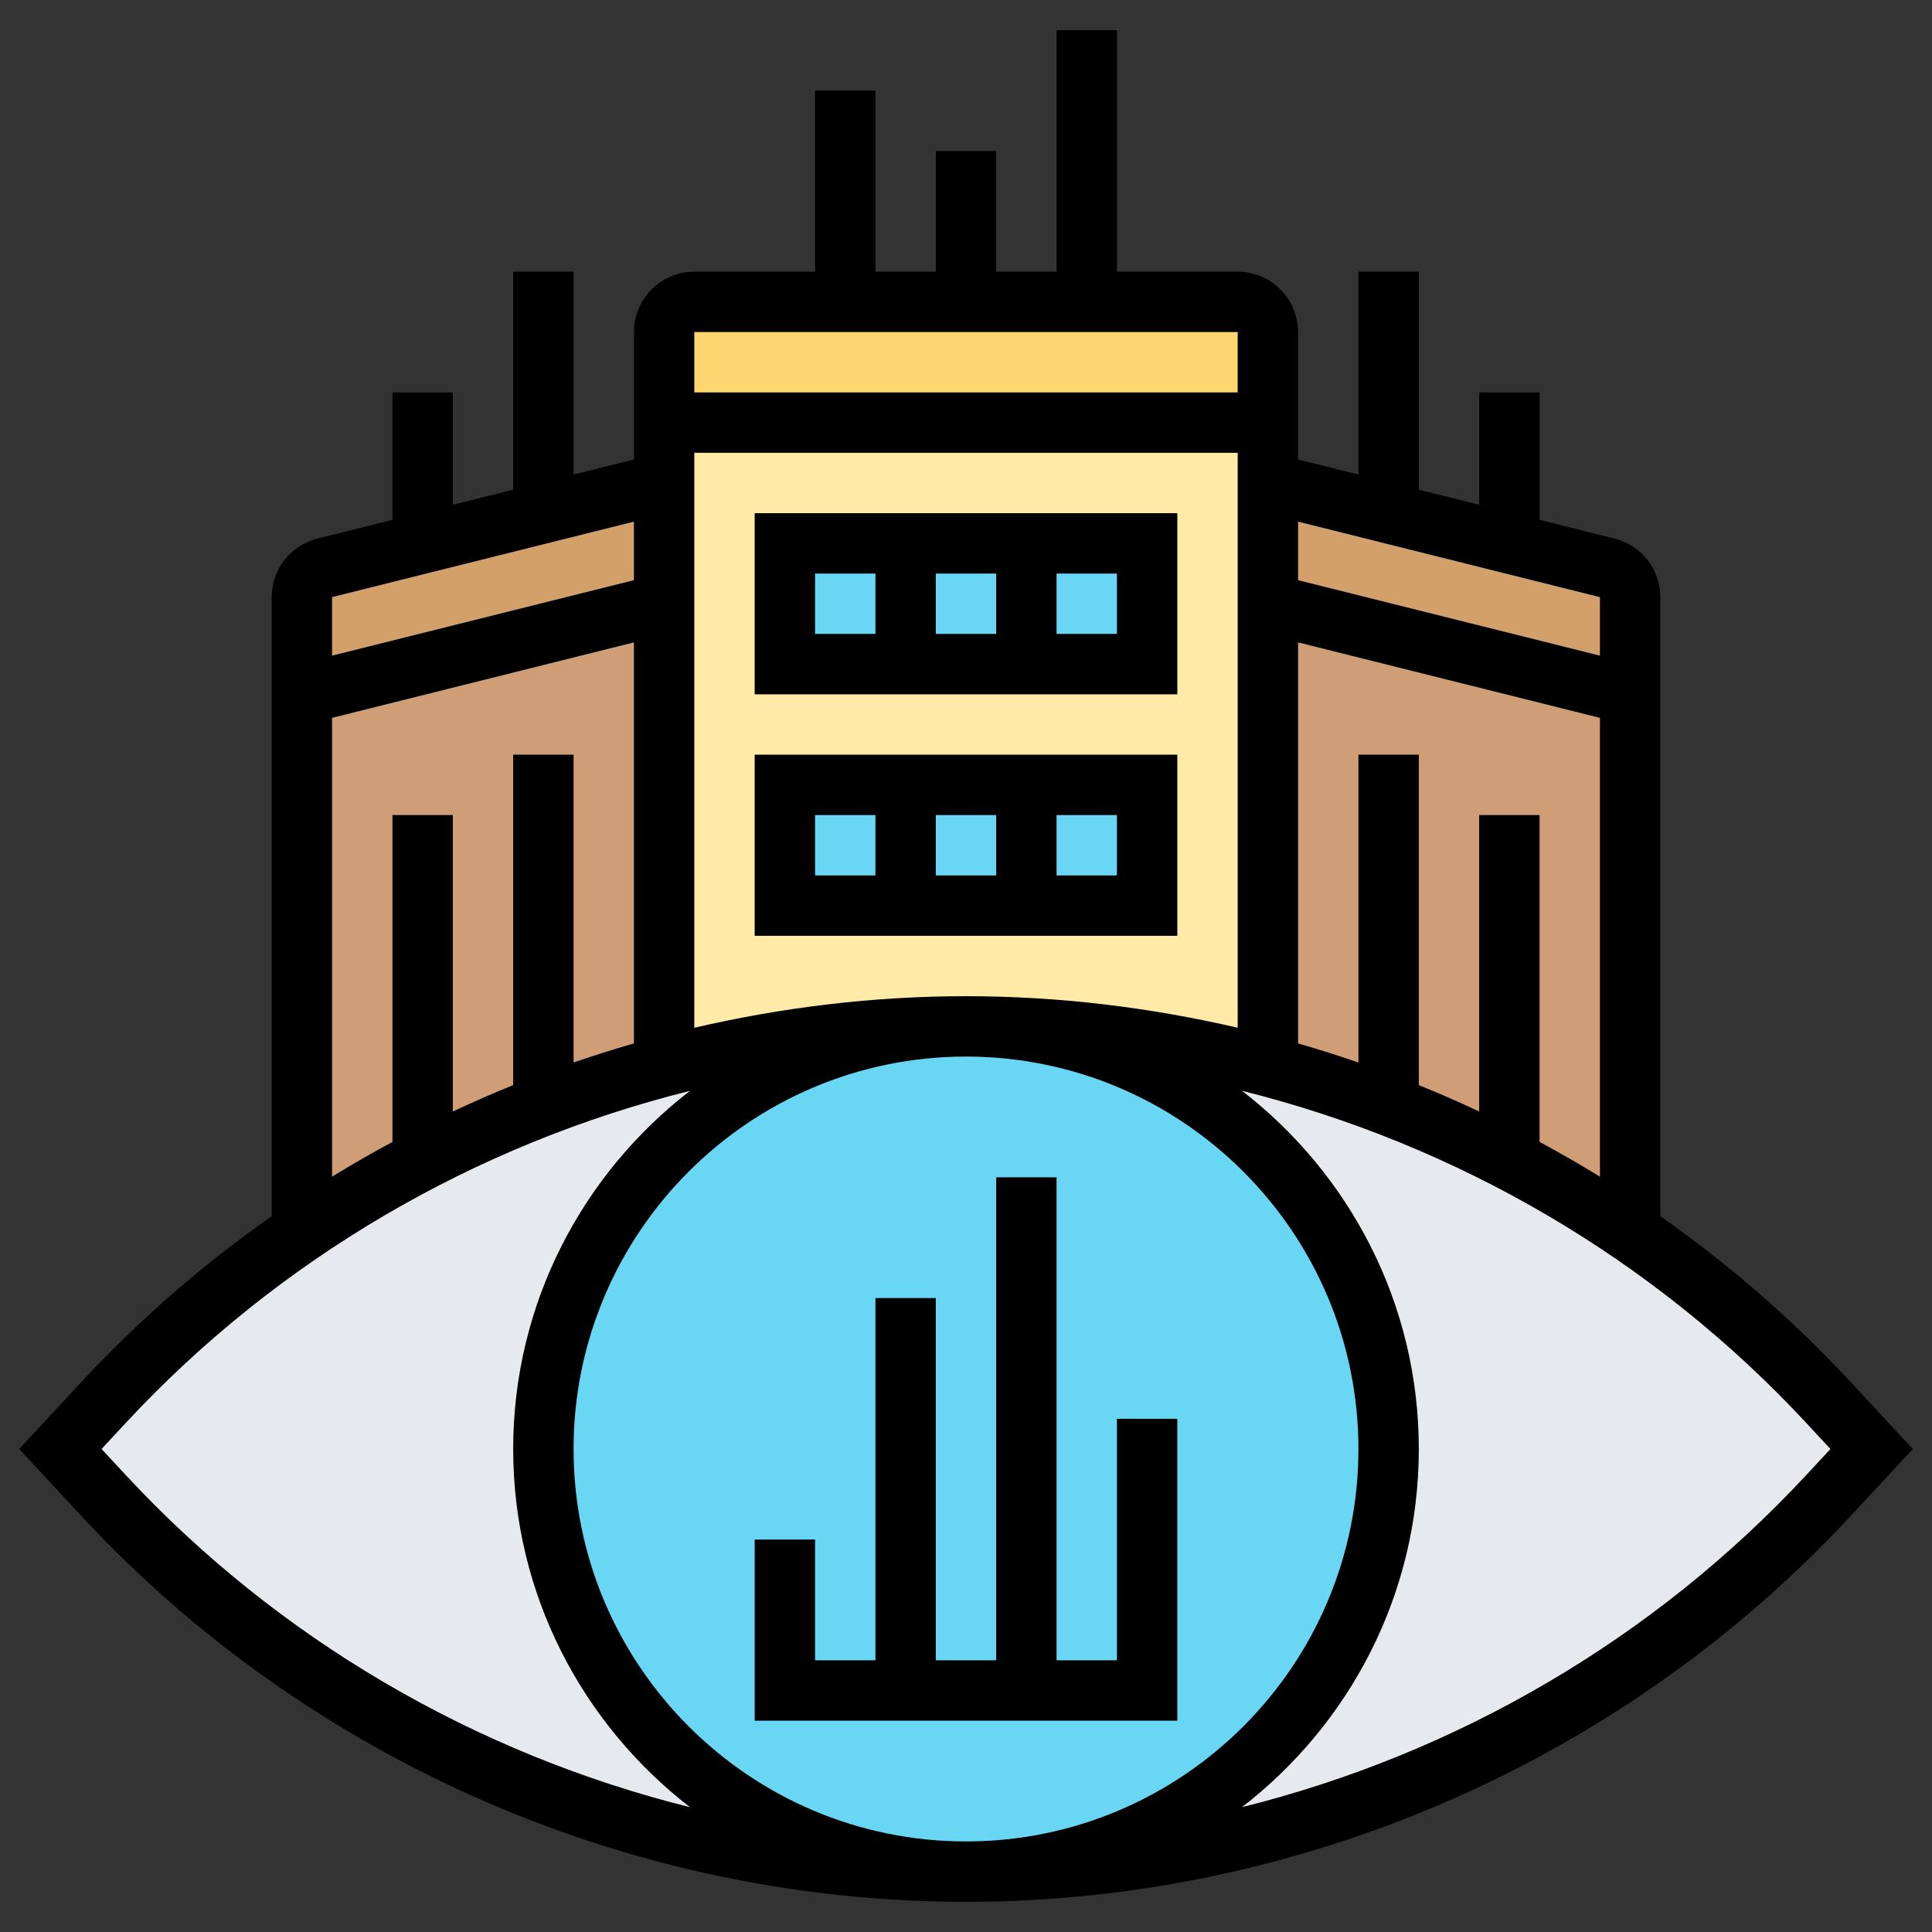 <svg id="_x33_0" enable-background="new 0 0 64 64" height="512" viewBox="0 0 64 64" width="512" xmlns="http://www.w3.org/2000/svg"><rect x="0" y="0" width="64" height="64" fill="#333333" stroke="none"/><g><g><g><path d="m22 16v4l-12 3v-3.22c0-.46.31-.86.76-.97l3.24-.81 4-1z" fill="#d3a06c"/></g><g><path d="m54 19.78v3.22l-12-3v-4l4 1 4 1 3.24.81c.45.11.76.51.76.97z" fill="#d3a06c"/></g><g><path d="m18 36.6c-.53.21-1.06.42-1.58.65-2.24.98-4.39 2.16-6.42 3.55v-17.8l12-3v15.3.01c-1.36.36-2.69.79-4 1.29z" fill="#cf9e76"/></g><g><path d="m54 40.8c-2.5-1.71-5.18-3.12-8-4.2-1.31-.5-2.64-.93-4-1.29v-.01-15.3l12 3z" fill="#cf9e76"/></g><g><path d="m42 11v3h-20v-3c0-.55.45-1 1-1h5 4 4 5c.55 0 1 .45 1 1z" fill="#fcd770"/></g><g><path d="m42 16v4 15.3.01c-3.23-.86-6.59-1.31-10-1.31l-10 1.31v-.01-15.3-4-2h20z" fill="#ffeaa7"/></g><g><path d="m22 35.31 10-1.31c-7.73 0-14 6.27-14 14s6.27 14 14 14c-10.84 0-21.19-4.51-28.57-12.46l-1.43-1.54 1.43-1.54c1.99-2.15 4.19-4.04 6.57-5.66 2.03-1.39 4.18-2.57 6.42-3.55.52-.23 1.05-.44 1.58-.65 1.31-.5 2.64-.93 4-1.29z" fill="#e6e9ed"/></g><g><path d="m32 34c3.41 0 6.77.45 10 1.31 1.36.36 2.69.79 4 1.29 2.82 1.08 5.5 2.49 8 4.2 2.38 1.62 4.58 3.51 6.57 5.66l1.43 1.54-1.43 1.54c-3.69 3.98-8.12 7.09-12.99 9.21-4.86 2.12-10.16 3.25-15.58 3.25 7.73 0 14-6.27 14-14s-6.27-14-14-14z" fill="#e6e9ed"/></g><g><path d="m26 18h12v4h-12z" fill="#69d6f4"/></g><g><path d="m26 26h12v4h-12z" fill="#69d6f4"/></g><g><circle cx="32" cy="48" fill="#69d6f4" r="14"/></g></g><g><path d="m61.3 45.776c-1.912-2.059-4.028-3.894-6.3-5.488v-20.507c0-.92-.623-1.718-1.516-1.94l-2.484-.621v-4.22h-2v3.72l-2-.5v-7.22h-2v6.72l-2-.5v-4.22c0-1.103-.897-2-2-2h-4v-8h-2v8h-2v-4h-2v4h-2v-6h-2v6h-4c-1.103 0-2 .897-2 2v4.22l-2 .5v-6.72h-2v7.22l-2 .5v-3.72h-2v4.22l-2.484.621c-.893.222-1.516 1.02-1.516 1.94v20.507c-2.272 1.594-4.388 3.429-6.3 5.488l-2.064 2.224 2.064 2.224c7.539 8.119 18.219 12.776 29.3 12.776s21.761-4.657 29.3-12.776l2.064-2.224zm-10.3-7.948v-10.828h-2v9.82c-.659-.31-1.325-.601-2-.874v-10.946h-2v10.197c-.661-.228-1.327-.438-2-.632v-13.285l10 2.5v15.199c-.656-.404-1.323-.786-2-1.151zm-28-3.782v-19.046h18v19.046c-2.933-.681-5.949-1.046-9-1.046s-6.067.365-9 1.046zm30-14.265v1.938l-10-2.5v-1.939zm-12-8.781v2h-18v-2zm-20 6.28v1.939l-10 2.5v-1.939zm-10 6.5 10-2.5v13.285c-.673.193-1.339.404-2 .632v-10.197h-2v10.946c-.675.273-1.341.565-2 .874v-9.82h-2v10.828c-.677.365-1.344.747-2 1.151zm-6.835 25.082-.801-.862.801-.862c5.051-5.44 11.588-9.233 18.693-11.003-3.555 2.745-5.858 7.036-5.858 11.865s2.303 9.12 5.858 11.866c-7.105-1.77-13.642-5.564-18.693-11.004zm27.835-13.862c7.168 0 13 5.832 13 13s-5.832 13-13 13-13-5.832-13-13 5.832-13 13-13zm27.835 13.862c-5.051 5.44-11.588 9.233-18.693 11.003 3.555-2.745 5.858-7.036 5.858-11.865s-2.303-9.12-5.858-11.866c7.105 1.77 13.642 5.564 18.693 11.003l.801.863z"/><path d="m39 47h-2v8h-2v-16h-2v16h-2v-12h-2v12h-2v-4h-2v6h14z"/><path d="m25 31h14v-6h-14zm6-2v-2h2v2zm6 0h-2v-2h2zm-10-2h2v2h-2z"/><path d="m25 17v6h14v-6zm8 2v2h-2v-2zm-6 0h2v2h-2zm10 2h-2v-2h2z"/></g></g></svg>